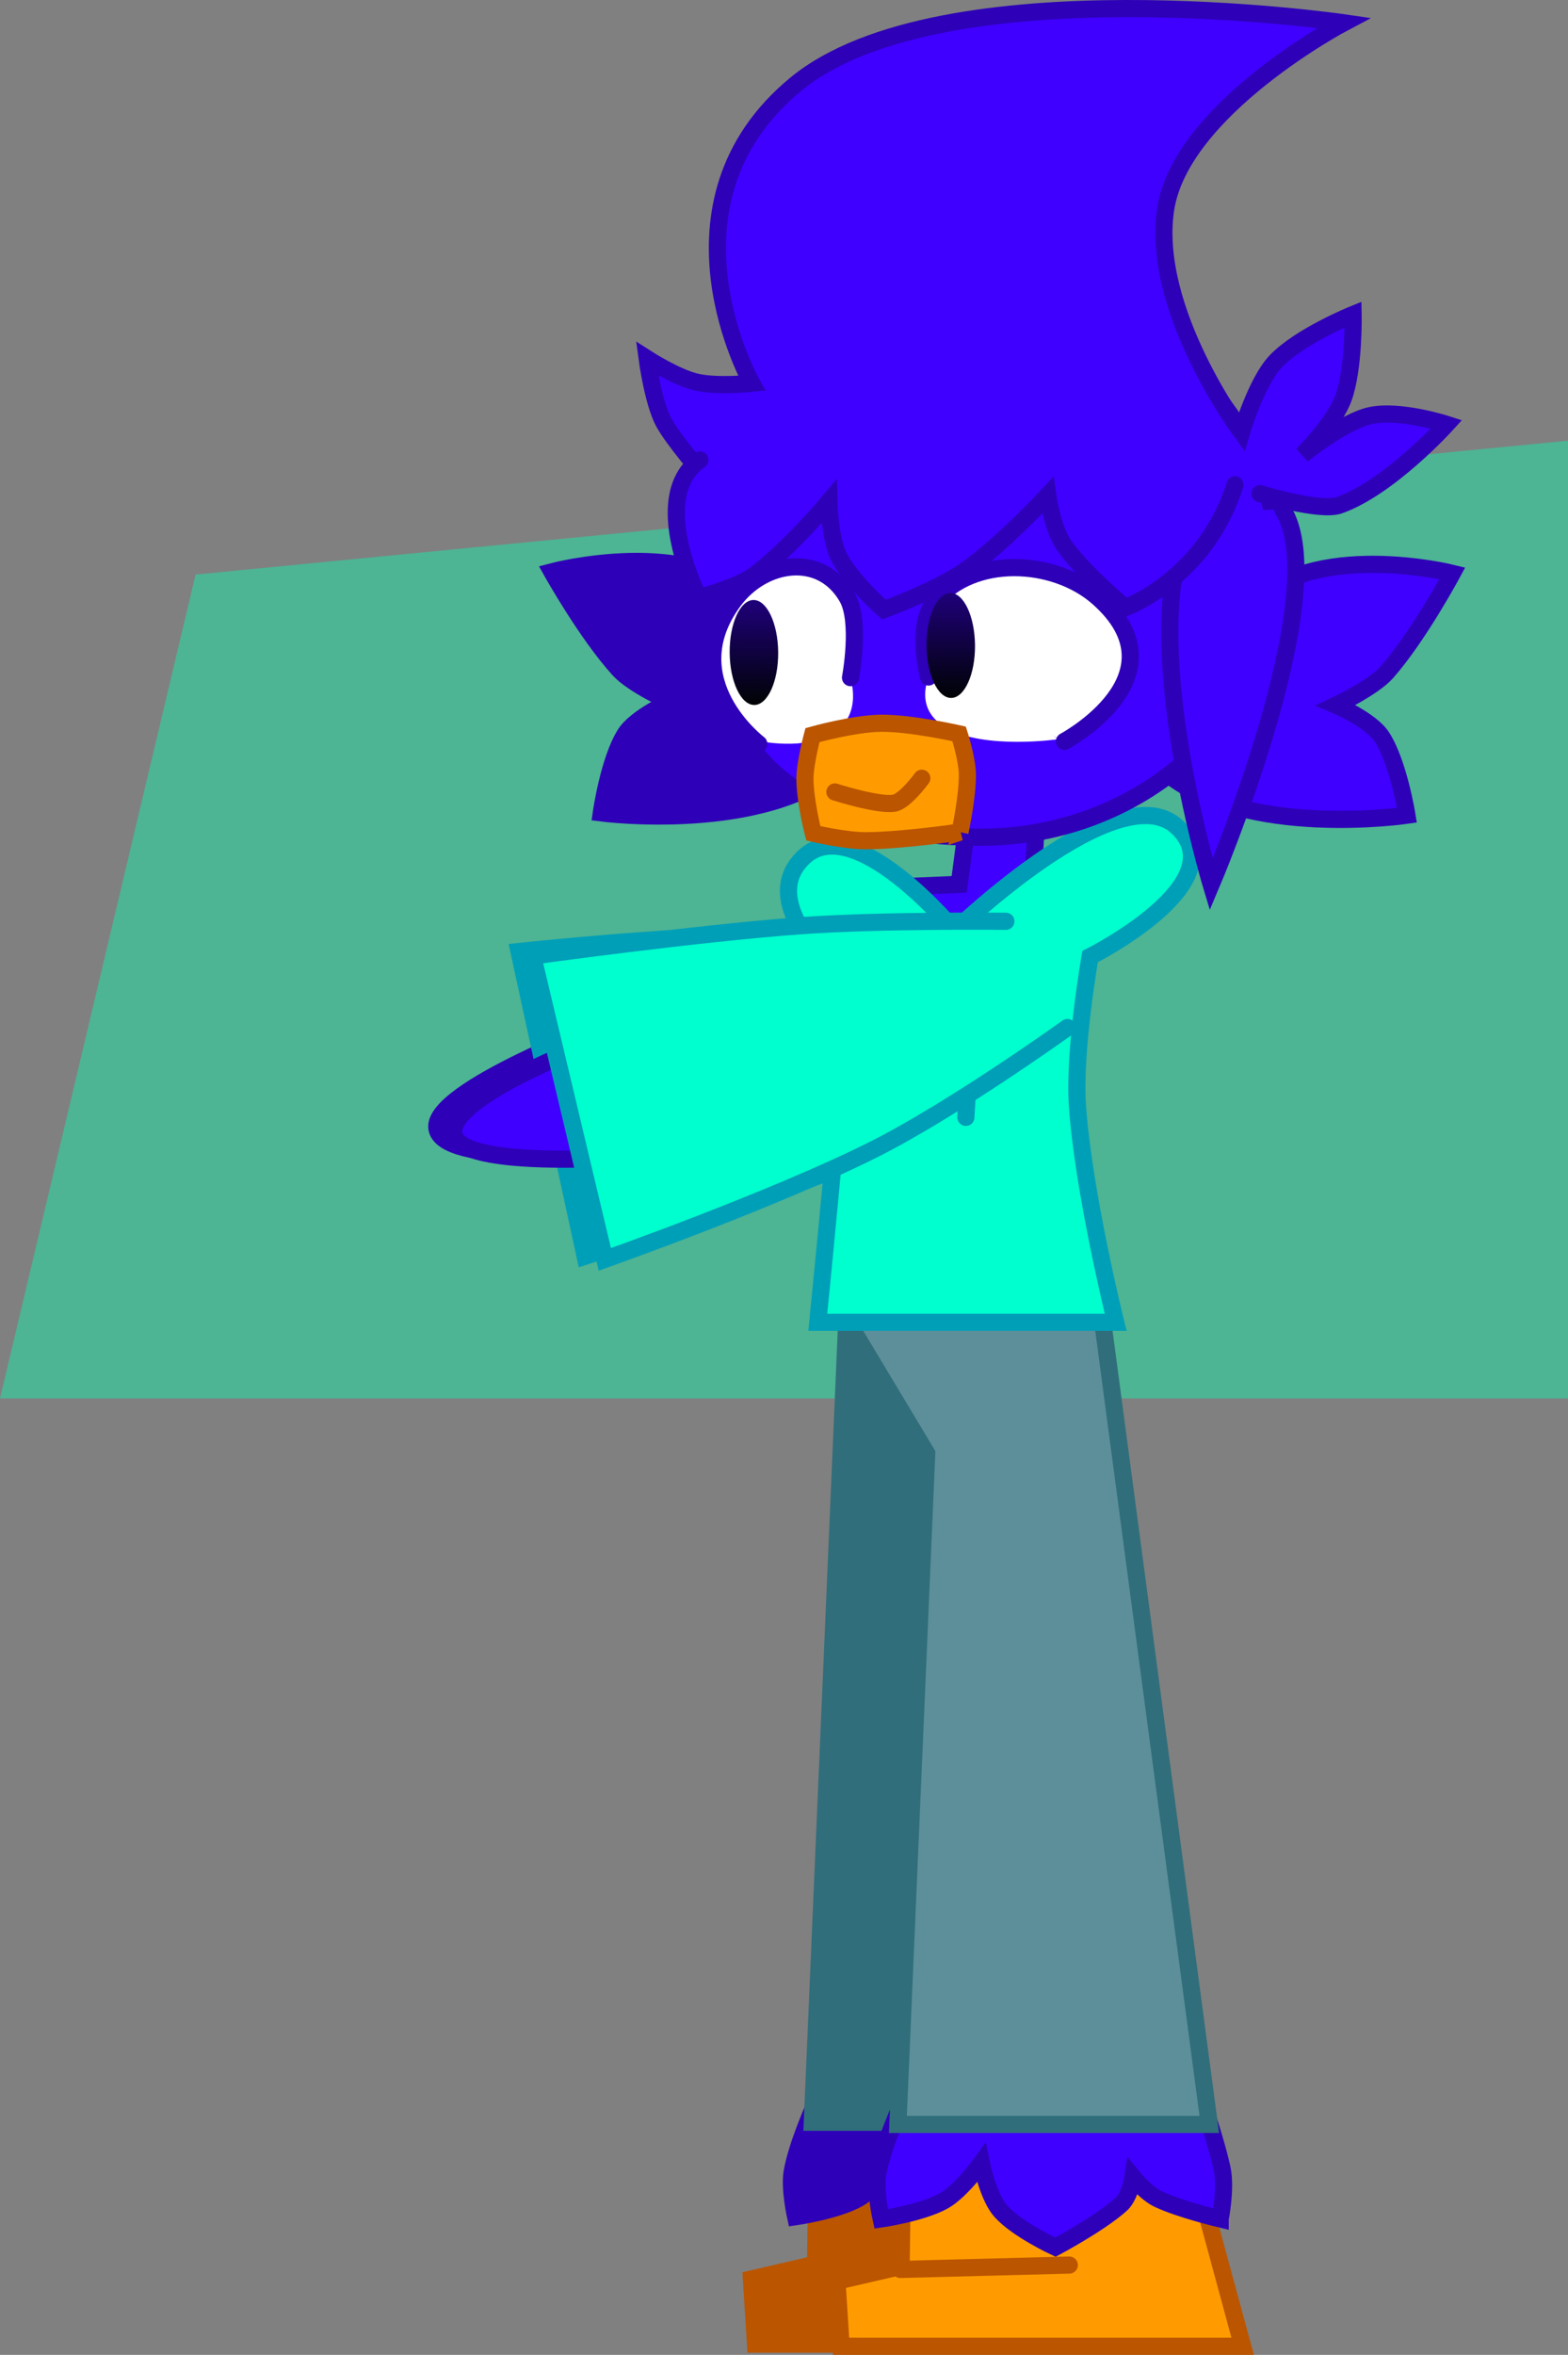 <svg version="1.1" xmlns="http://www.w3.org/2000/svg" xmlns:xlink="http://www.w3.org/1999/xlink" width="228.5" height="343.006" viewBox="0,0,228.5,343.006"><rect x="0" y="0" width="228.5" height="343.006" fill="#808080" stroke="none"/><defs><linearGradient x1="410.736" y1="271.725" x2="410.863" y2="287.015" gradientUnits="userSpaceOnUse" id="color-1"><stop offset="0" stop-color="#1f007b"/><stop offset="1" stop-color="#000304"/></linearGradient><linearGradient x1="382.052" y1="272.75" x2="382.179" y2="288.04" gradientUnits="userSpaceOnUse" id="color-2"><stop offset="0" stop-color="#1f007b"/><stop offset="1" stop-color="#000304"/></linearGradient></defs><g transform="translate(-272.25,-185.355)"><g data-paper-data="{&quot;isPaintingLayer&quot;:true}" fill-rule="nonzero" stroke-linejoin="miter" stroke-miterlimit="10" stroke-dasharray="" stroke-dashoffset="0" style="mix-blend-mode: normal"><path d="M272.25,389.041l28.5,-120l200,-19.5v139.5z" fill="#4db494" stroke="none" stroke-width="NaN" stroke-linecap="butt"/><g data-paper-data="{&quot;index&quot;:null}" stroke-width="2.5" stroke-linecap="round"><path d="M359.458,353.148c0,0 -22.769,2.018 -23.542,-3.466c-0.787,-5.587 25.49,-15.356 25.49,-15.356" data-paper-data="{&quot;origPos&quot;:null}" fill="#2e00b8" stroke="#2e00b8"/><path d="M421.883,343.061c0,0 -16.506,8.142 -27.361,12.404c-14.264,5.601 -37.003,12.87 -37.003,12.87l-9.633,-44.384c0,0 25.8,-2.798 42.197,-2.521c13.023,0.22 33.188,3.797 33.188,3.797" data-paper-data="{&quot;origPos&quot;:null}" fill="#009fb8" stroke="#009fb8"/></g><path d="M423.213,306.275l-0.438,7.234l8.988,-1.535l-21.703,13.592l-8.55,-10.961l10.523,-0.438l1.096,-8.331z" fill="#3f00ff" stroke="#2e00b8" stroke-width="2.5" stroke-linecap="round"/><g stroke-width="2.5"><path d="M382.351,526.791l-0.602,-9.484l9.344,-2.162l0.211,-14.255h42.529l7.035,25.901z" data-paper-data="{&quot;origPos&quot;:null}" fill="#bb5500" stroke="#bb5500" stroke-linecap="butt"/><path d="M437.591,508.24c0,0 -5.893,-1.399 -9.051,-2.909c-1.802,-0.862 -3.659,-3.167 -3.659,-3.167c0,0 -0.427,2.785 -1.723,3.954c-3.116,2.808 -9.582,6.236 -9.582,6.236c0,0 -5.609,-2.589 -7.972,-5.27c-1.851,-2.1 -2.823,-6.98 -2.823,-6.98c0,0 -2.966,4.107 -5.478,5.507c-3.183,1.774 -9.115,2.628 -9.115,2.628c0,0 -0.924,-4.122 -0.492,-6.556c1.296,-7.301 8.806,-21.104 8.806,-21.104l35.334,1.919c0,0 4.416,11.169 6.014,18.318c0.648,2.897 -0.259,7.423 -0.259,7.423z" data-paper-data="{&quot;origPos&quot;:null}" fill="#2e00b8" stroke="#2e00b8" stroke-linecap="butt"/><path d="M420.552,378.159l15.455,116.315h-45.38l5.261,-122.421" data-paper-data="{&quot;origPos&quot;:null}" fill="#306e7b" stroke="#306e7b" stroke-linecap="round"/><path d="M390.985,515.6l24.622,-0.64" fill="none" stroke="#bb5500" stroke-linecap="round"/></g><g stroke-width="2.5"><path d="M394.822,527.111l-0.602,-9.484l9.344,-2.162l0.211,-14.255h42.529l7.035,25.901z" data-paper-data="{&quot;origPos&quot;:null}" fill="#ff9b00" stroke="#bb5500" stroke-linecap="butt"/><path d="M450.061,508.56c0,0 -5.893,-1.399 -9.051,-2.909c-1.802,-0.862 -3.659,-3.167 -3.659,-3.167c0,0 -0.427,2.785 -1.723,3.954c-3.116,2.808 -9.582,6.236 -9.582,6.236c0,0 -5.609,-2.589 -7.972,-5.27c-1.851,-2.1 -2.823,-6.98 -2.823,-6.98c0,0 -2.966,4.107 -5.478,5.507c-3.183,1.774 -9.115,2.628 -9.115,2.628c0,0 -0.924,-4.122 -0.492,-6.556c1.296,-7.301 8.806,-21.104 8.806,-21.104l35.334,1.919c0,0 4.416,11.169 6.014,18.318c0.648,2.897 -0.259,7.423 -0.259,7.423z" data-paper-data="{&quot;origPos&quot;:null}" fill="#3f00ff" stroke="#2e00b8" stroke-linecap="butt"/><path d="M433.023,378.479l15.455,116.315h-45.38l5.261,-122.421" data-paper-data="{&quot;origPos&quot;:null}" fill="#5c8f99" stroke="#306e7b" stroke-linecap="round"/><path d="M403.456,515.919l24.622,-0.64" fill="none" stroke="#bb5500" stroke-linecap="round"/></g><path d="M408.861,397.226l-12.231,-20.385l17.747,-5.756" fill="#5c8f99" stroke="none" stroke-width="2.5" stroke-linecap="round"/><path d="M394.933,327.54c0,0 -12.852,-10.509 -5.513,-17.369c7.339,-6.86 21.955,10.792 21.955,10.792c0,0 23.95,-23.157 32.445,-15.127c8.643,8.17 -12.715,18.853 -12.715,18.853c0,0 -2.407,13.693 -1.843,21.756c0.89,12.727 5.57,31.516 5.57,31.516h-43.407c0,0 1.637,-16.411 2.404,-25.231c0.944,-10.858 1.104,-25.191 1.104,-25.191z" fill="#00ffce" stroke="#009fb8" stroke-width="2.5" stroke-linecap="round"/><g stroke-width="2.5"><path d="M395.005,296.896c-11.442,9.958 -35.13,6.87 -35.13,6.87c0,0 1.079,-7.618 3.462,-11.455c1.543,-2.484 6.597,-4.742 6.597,-4.742c0,0 -5.446,-2.452 -7.464,-4.666c-4.717,-5.174 -9.794,-14.264 -9.794,-14.264c0,0 20.442,-5.441 29.633,4.357" data-paper-data="{&quot;origPos&quot;:null,&quot;index&quot;:null}" fill="#2e00b8" stroke="#2e00b8" stroke-linecap="round"/><path d="M454.333,273.711c9.026,-9.95 29.556,-4.85 29.556,-4.85c0,0 -4.924,9.173 -9.555,14.425c-1.981,2.247 -7.385,4.789 -7.385,4.789c0,0 5.091,2.174 6.675,4.631c2.447,3.797 3.653,11.396 3.653,11.396c0,0 -23.633,3.483 -35.239,-6.283" data-paper-data="{&quot;origPos&quot;:null}" fill="#3f00ff" stroke="#2e00b8" stroke-linecap="round"/><path d="M458.388,267.025c0.184,22.047 -19.012,40.081 -42.875,40.28c-23.863,0.199 -43.633,-11.262 -38.279,-39.603c4.093,-21.664 13.751,-40.037 37.614,-40.236c23.863,-0.199 43.357,17.512 43.541,39.559z" data-paper-data="{&quot;origPos&quot;:null}" fill="#3f00ff" stroke="#2e00b8" stroke-linecap="butt"/><path d="M374.59,254.316c0,0 -4.134,-4.786 -5.577,-7.379c-1.593,-2.864 -2.455,-9.326 -2.455,-9.326c0,0 4.227,2.712 7.134,3.394c3.041,0.713 8.107,0.181 8.107,0.181c0,0 -14.77,-26.141 6.439,-43.577c21.209,-17.435 79.822,-8.932 79.822,-8.932c0,0 -23.757,12.562 -25.951,27.188c-2.205,14.7 11.063,32.457 11.063,32.457c0,0 2.135,-7.316 4.988,-10.328c3.493,-3.686 11.273,-6.832 11.273,-6.832c0,0 0.165,7.808 -1.419,12.188c-1.302,3.601 -5.974,8.262 -5.974,8.262c0,0 6.049,-4.905 9.94,-5.729c4.308,-0.913 11.069,1.279 11.069,1.279c0,0 -8.363,9.227 -15.638,11.782c-2.834,0.995 -11.572,-1.689 -11.572,-1.689" data-paper-data="{&quot;origPos&quot;:null}" fill="#3f00ff" stroke="#2e00b8" stroke-linecap="round"/><path d="M459.148,259.531c7.782,11.948 -10.396,54.676 -10.396,54.676c0,0 -12.053,-39.924 -2.096,-54.243" data-paper-data="{&quot;origPos&quot;:null}" fill="#3f00ff" stroke="#2e00b8" stroke-linecap="round"/><path d="M452.212,255.971c-4.301,13.644 -15.964,17.891 -15.964,17.891c0,0 -6.238,-5.17 -8.973,-9.121c-1.682,-2.429 -2.344,-7.227 -2.344,-7.227c0,0 -6.794,7.297 -11.993,10.922c-4.115,2.869 -11.874,5.719 -11.874,5.719c0,0 -4.775,-4.179 -6.575,-7.706c-1.331,-2.607 -1.448,-8.012 -1.448,-8.012c0,0 -5.818,6.957 -11.02,10.791c-2.196,1.618 -7.936,3.179 -7.936,3.179c0,0 -7.492,-14.689 0.162,-20.061" data-paper-data="{&quot;origPos&quot;:null}" fill="#3f00ff" stroke="#2e00b8" stroke-linecap="round"/><g data-paper-data="{&quot;origPos&quot;:null}" fill="#ffffff" stroke-linecap="round"><path d="M426.542,293.016c0,0 -10.893,1.604 -16.456,-1.671c-5.563,-3.275 -1.72,-9.029 -1.72,-9.029z" data-paper-data="{&quot;origPos&quot;:null}" stroke="none"/><path d="M407.558,283.967c0,0 -1.995,-7.424 0.901,-10.988c5.465,-6.726 17.421,-6.29 23.884,-0.517c12.762,11.4 -4.976,20.876 -4.976,20.876" data-paper-data="{&quot;origPos&quot;:null}" stroke="#2e00b8"/></g><path d="M410.736,271.725c1.952,-0.016 3.563,3.393 3.599,7.616c0.035,4.222 -1.519,7.658 -3.471,7.675c-1.952,0.016 -3.563,-3.393 -3.599,-7.616c-0.035,-4.222 1.519,-7.658 3.471,-7.675z" fill="url(#color-1)" stroke="none" stroke-linecap="butt"/><g data-paper-data="{&quot;origPos&quot;:null,&quot;index&quot;:null}" fill="#ffffff" stroke-linecap="round"><path d="M395.619,282.422c0,0 2.699,5.699 -1.045,9.052c-3.744,3.353 -11.188,1.902 -11.188,1.902z" data-paper-data="{&quot;origPos&quot;:null}" stroke="none"/><path d="M382.828,293.709c0,0 -12.218,-9.226 -3.682,-20.804c4.322,-5.863 12.752,-7.178 16.569,-0.53c2.023,3.523 0.478,11.686 0.478,11.686" data-paper-data="{&quot;origPos&quot;:null}" stroke="#2e00b8"/></g><path d="M412.143,306.554c0,0 -8.311,1.22 -13.637,1.265c-3.016,0.025 -7.737,-1.086 -7.737,-1.086c0,0 -1.189,-4.61 -1.217,-7.882c-0.019,-2.31 1.097,-6.422 1.097,-6.422c0,0 6.037,-1.695 10.015,-1.728c4.363,-0.036 11.358,1.55 11.358,1.55c0,0 1.182,3.664 1.2,5.909c0.028,3.337 -1.081,8.395 -1.081,8.395z" data-paper-data="{&quot;origPos&quot;:null}" fill="#ff9b00" stroke="#bb5500" stroke-linecap="butt"/><path d="M382.052,272.75c1.952,-0.016 3.563,3.393 3.599,7.616c0.035,4.222 -1.519,7.658 -3.471,7.675c-1.952,0.016 -3.563,-3.393 -3.599,-7.616c-0.035,-4.222 1.519,-7.658 3.471,-7.675z" fill="url(#color-2)" stroke="none" stroke-linecap="butt"/></g><path d="M413.005,348.107l1.096,-19.511" fill="none" stroke="#009fb8" stroke-width="2.5" stroke-linecap="round"/><path d="M400.207,349.025l1.096,-19.511" fill="none" stroke="#009fb8" stroke-width="2.5" stroke-linecap="round"/><path d="M406.583,298.711c0,0 -2.453,3.387 -4.057,3.641c-2.336,0.369 -8.61,-1.641 -8.61,-1.641" fill="none" stroke="#bb5500" stroke-width="2.5" stroke-linecap="round"/><g data-paper-data="{&quot;index&quot;:null}" stroke-width="2.5" stroke-linecap="round"><path d="M368.087,353.589c0,0 -27.917,2.561 -29.624,-2.816c-1.676,-5.278 19.725,-13.31 19.725,-13.31" data-paper-data="{&quot;origPos&quot;:null}" fill="#3f00ff" stroke="#2e00b8"/><path d="M427.801,335.027c0,0 -16.633,11.948 -28.279,17.781c-14.663,7.344 -39.134,15.984 -39.134,15.984l-10.517,-44.183c0,0 23.645,-3.284 38.928,-4.406c11.63,-0.853 30.034,-0.654 30.034,-0.654" data-paper-data="{&quot;origPos&quot;:null}" fill="#00ffce" stroke="#009fb8"/></g></g></g></svg>